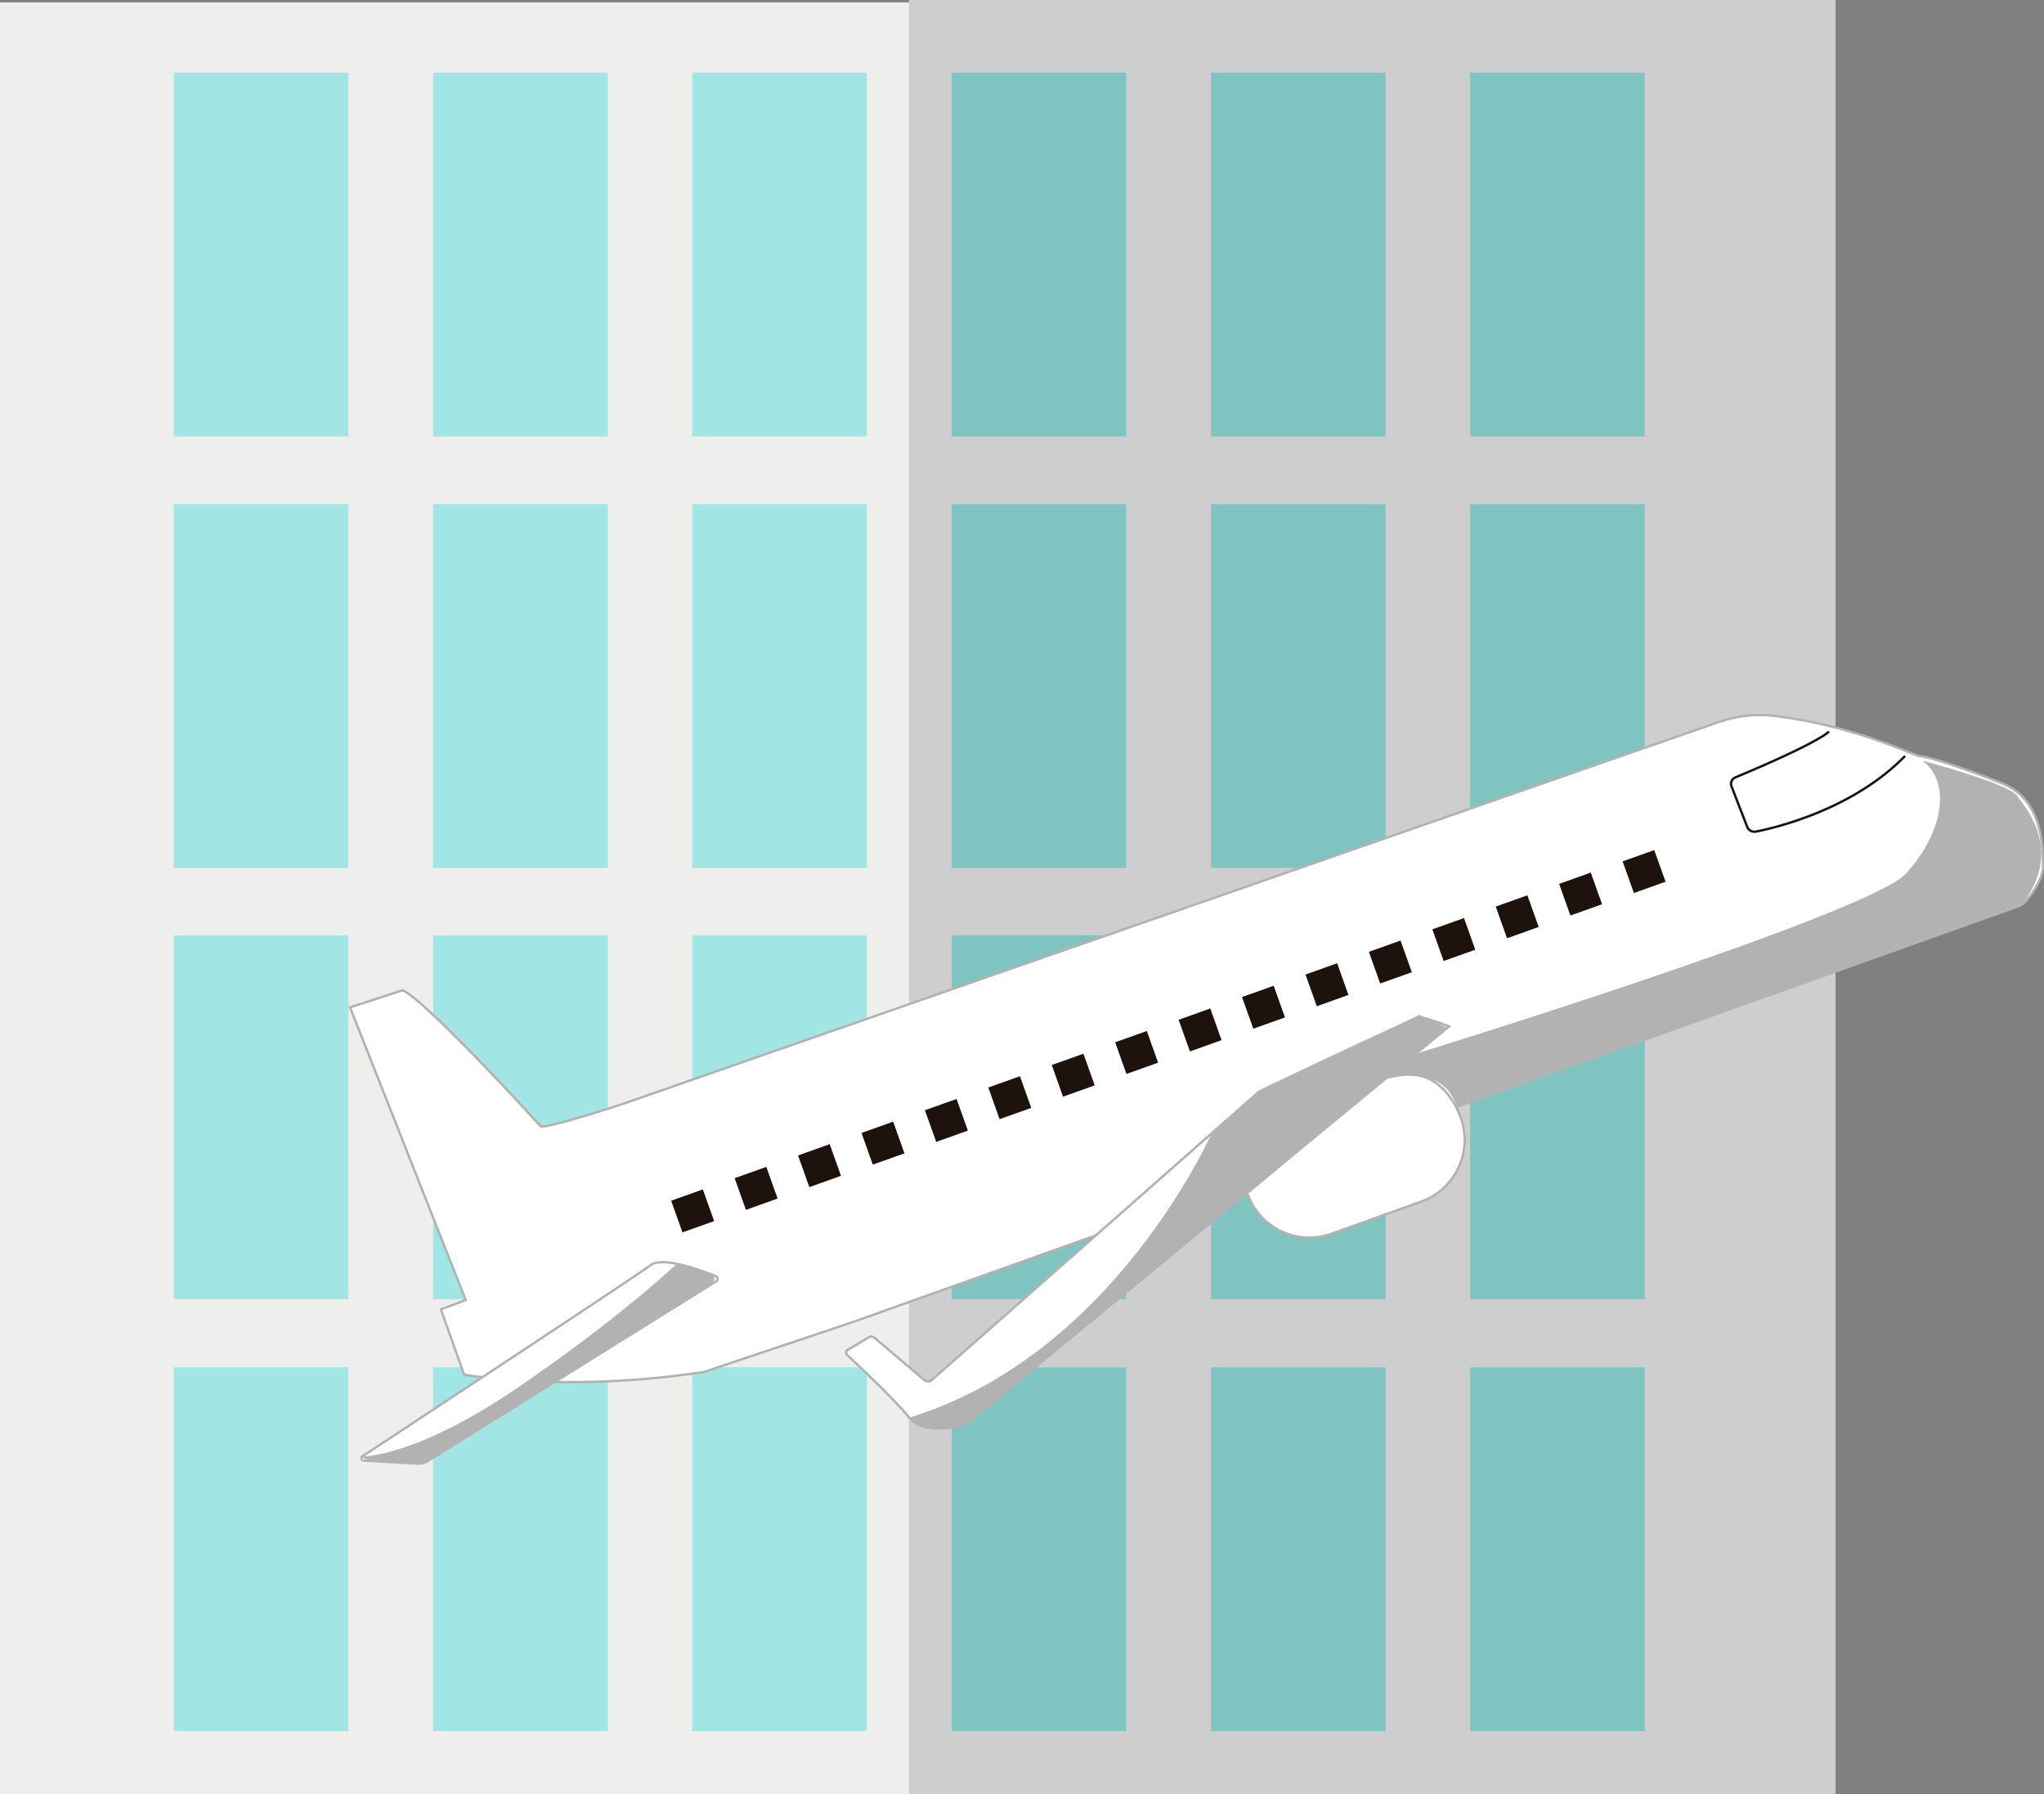 <?xml version="1.0" encoding="utf-8"?>
<!-- Generator: Adobe Illustrator 21.0.2, SVG Export Plug-In . SVG Version: 6.00 Build 0)  -->
<svg version="1.1" id="Capa_1" xmlns="http://www.w3.org/2000/svg" xmlns:xlink="http://www.w3.org/1999/xlink" x="0px" y="0px"
	 viewBox="0 0 863.7 758" style="enable-background:new 0 0 863.7 758;" xml:space="preserve">
<rect x="0" y="0" width="863.7" height="758" fill="#808080" stroke="none"/>
<style type="text/css">
	.st0{fill:#EEEEED;}
	.st1{fill:#A1E5E4;}
	.st2{fill:#CECECE;}
	.st3{fill:#80C4C2;}
	.st4{fill:none;stroke:#1E120D;stroke-miterlimit:10;}
	.st5{fill:#FFFFFF;stroke:#B2B2B2;stroke-miterlimit:10;}
	.st6{fill:#1E120D;}
	.st7{fill:#B2B2B2;}
</style>
<g>
	<g>
		<rect y="1" class="st0" width="775.6" height="757"/>
		<rect x="73.4" y="30.7" class="st1" width="73.8" height="153.7"/>
		<rect x="384.1" class="st2" width="391.5" height="758"/>
		<rect x="183" y="30.7" class="st1" width="73.8" height="153.7"/>
		<rect x="292.5" y="30.7" class="st1" width="73.8" height="153.7"/>
		<rect x="511.7" y="30.7" class="st3" width="73.8" height="153.7"/>
		<rect x="621.2" y="30.7" class="st3" width="73.8" height="153.7"/>
		<rect x="402.1" y="30.7" class="st3" width="73.8" height="153.7"/>
		<rect x="73.4" y="213" class="st1" width="73.8" height="153.7"/>
		<rect x="183" y="213" class="st1" width="73.8" height="153.7"/>
		<rect x="292.5" y="213" class="st1" width="73.8" height="153.7"/>
		<rect x="511.7" y="213" class="st3" width="73.8" height="153.7"/>
		<rect x="621.2" y="213" class="st3" width="73.8" height="153.7"/>
		<rect x="402.1" y="213" class="st3" width="73.8" height="153.7"/>
		<rect x="73.4" y="395.2" class="st1" width="73.8" height="153.7"/>
		<rect x="183" y="395.2" class="st1" width="73.8" height="153.7"/>
		<rect x="292.5" y="395.2" class="st1" width="73.8" height="153.7"/>
		<rect x="511.7" y="395.2" class="st3" width="73.8" height="153.7"/>
		<rect x="621.2" y="395.2" class="st3" width="73.8" height="153.7"/>
		<rect x="402.1" y="395.2" class="st3" width="73.8" height="153.7"/>
		<rect x="73.4" y="577.7" class="st1" width="73.8" height="153.7"/>
		<rect x="183" y="577.7" class="st1" width="73.8" height="153.7"/>
		<rect x="292.5" y="577.7" class="st1" width="73.8" height="153.7"/>
		<rect x="511.7" y="577.7" class="st3" width="73.8" height="153.7"/>
		<rect x="621.2" y="577.7" class="st3" width="73.8" height="153.7"/>
		<rect x="402.1" y="577.7" class="st3" width="73.8" height="153.7"/>
	</g>
	<g>
		<g>
			<g>
				<path class="st4" d="M360.6,558.5"/>
				<path class="st5" d="M360.6,558.5l491.8-175.4c0.9-0.3,1.7-0.7,2.4-1.3c3-2.3,8.6-10.7,8.5-15.7c-0.2-6.1,0.8-27.7-17-35
					c-12.8-5.2-31.1-11.5-35-11.6c-0.9,0-9.8-3.7-9.8-3.7c-21.9-8.5-39.9-11.9-51.4-13.3c-8.1-1-16.2-0.1-23.9,2.6l-463,161.3
					c-2.2,0.8-33.5,10.9-34.8,9.4c-36.2-39.6-56.3-58.1-58.6-57.3c-2.4,0.8-21.9,7.1-21.9,7.1l48.9,123.7l-10.5,3.9l9.8,27.6
					c0,0,41.8,7.8,101.3-1.1L360.6,558.5z"/>
				<path class="st4" d="M772.8,309.1c0,0-3,4.1-39.6,19.4c-1.4,0.6-2.1,2.2-1.6,3.6l6.7,17.3c0.6,1.4,2,2.2,3.5,2
					c9.3-1.8,41.5-9.7,63.2-32"/>
				
					<rect x="285.5" y="504.5" transform="matrix(0.942 -0.336 0.336 0.942 -154.845 127.998)" class="st6" width="14.2" height="14.2"/>
				
					<rect x="312.3" y="495" transform="matrix(0.942 -0.336 0.336 0.942 -150.078 136.439)" class="st6" width="14.2" height="14.2"/>
				
					<rect x="339.1" y="485.4" transform="matrix(0.942 -0.336 0.336 0.942 -145.313 144.883)" class="st6" width="14.2" height="14.2"/>
				
					<rect x="365.9" y="475.9" transform="matrix(0.942 -0.336 0.336 0.942 -140.545 153.332)" class="st6" width="14.2" height="14.2"/>
				
					<rect x="392.7" y="466.3" transform="matrix(0.942 -0.336 0.336 0.942 -135.779 161.778)" class="st6" width="14.2" height="14.2"/>
				
					<rect x="419.5" y="456.7" transform="matrix(0.942 -0.336 0.336 0.942 -131.009 170.225)" class="st6" width="14.2" height="14.2"/>
				
					<rect x="446.3" y="447.2" transform="matrix(0.942 -0.336 0.336 0.942 -126.246 178.676)" class="st6" width="14.2" height="14.2"/>
				
					<rect x="473.1" y="437.6" transform="matrix(0.942 -0.336 0.336 0.942 -121.48 187.12)" class="st6" width="14.2" height="14.2"/>
				
					<rect x="499.9" y="428.1" transform="matrix(0.942 -0.336 0.336 0.942 -116.715 195.564)" class="st6" width="14.2" height="14.2"/>
				
					<rect x="526.7" y="418.5" transform="matrix(0.942 -0.336 0.336 0.942 -111.946 204.009)" class="st6" width="14.2" height="14.2"/>
				
					<rect x="553.5" y="409" transform="matrix(0.942 -0.336 0.336 0.942 -107.179 212.458)" class="st6" width="14.2" height="14.2"/>
				
					<rect x="580.3" y="399.4" transform="matrix(0.942 -0.336 0.336 0.942 -102.411 220.906)" class="st6" width="14.2" height="14.2"/>
				
					<rect x="607.1" y="389.9" transform="matrix(0.942 -0.336 0.336 0.942 -97.646 229.353)" class="st6" width="14.2" height="14.2"/>
				
					<rect x="633.9" y="380.3" transform="matrix(0.942 -0.336 0.336 0.942 -92.88 237.794)" class="st6" width="14.2" height="14.2"/>
				
					<rect x="660.7" y="370.7" transform="matrix(0.942 -0.336 0.336 0.942 -88.115 246.238)" class="st6" width="14.2" height="14.2"/>
				
					<rect x="687.5" y="361.2" transform="matrix(0.942 -0.336 0.336 0.942 -83.347 254.687)" class="st6" width="14.2" height="14.2"/>
				<path class="st5" d="M153.5,617.1l23.1,1.3c1.5,0.1,2.8-0.3,4-1l122.3-76.2c0.6-0.4,0.3-1.7-0.4-2c-6-2.4-22.4-8.5-27.5-4.7
					c-5.8,4.4-105.6,70.1-122,80.9C152.4,615.8,152.8,617,153.5,617.1z"/>
				<path class="st5" d="M586.3,455.4c14.3-5.1,25.9,2.7,31,17v0c5.1,14.3-2.4,30.2-16.8,35.3l-38,13.6
					c-14.3,5.1-30.2-2.4-35.3-16.8v0"/>
				<path class="st5" d="M612.3,433.7l-204,167.9c0,0-17,5.9-24.2-2.8c-6.9-8.3-21.4-21.9-26-26.2c-0.6-0.5-0.7-1.7-0.3-2l9.3-5.6
					c0.8-0.5,1.9-0.3,2.9,0.6l20.1,17.1c1.3,1.1,2.6,1.3,3.6,0.4L532,461.2c0,0,65.7-31.5,68.4-31.3
					C603.1,430.1,612.3,433.7,612.3,433.7z"/>
			</g>
		</g>
		<path class="st7" d="M152.9,615.4c0,0,22.5,0.5,65.7-29c43.2-29.4,67.7-52.7,67.7-52.7s14.9,4.2,15.5,6c0.7,1.8-3,4.5-3,4.5
			l-59.5,36.8l-59.6,37.3C179.8,618.5,154.6,618.6,152.9,615.4z"/>
		<path class="st7" d="M383.4,599.2c0,0,11.3,8.7,25,2.4l50.4-41l80.6-67l71.8-59.5l-11.5-5.3L532,461.2l-19.8,17.2
			C512.1,478.4,470.9,573,383.4,599.2z"/>
		<path class="st7" d="M597.7,445.4c0,0,192.5-59.3,207.8-76.4c15.3-17,19.4-38,6.9-47.6c0,0,36.4,9.6,40.1,15s19.3,22.7,2.2,45.4
			l-239.3,85.9c0,0-3.1-19-31.5-11.4c-28.4,7.7-2.4,0.2-2.4,0.2L597.7,445.4z"/>
	</g>
</g>
</svg>
